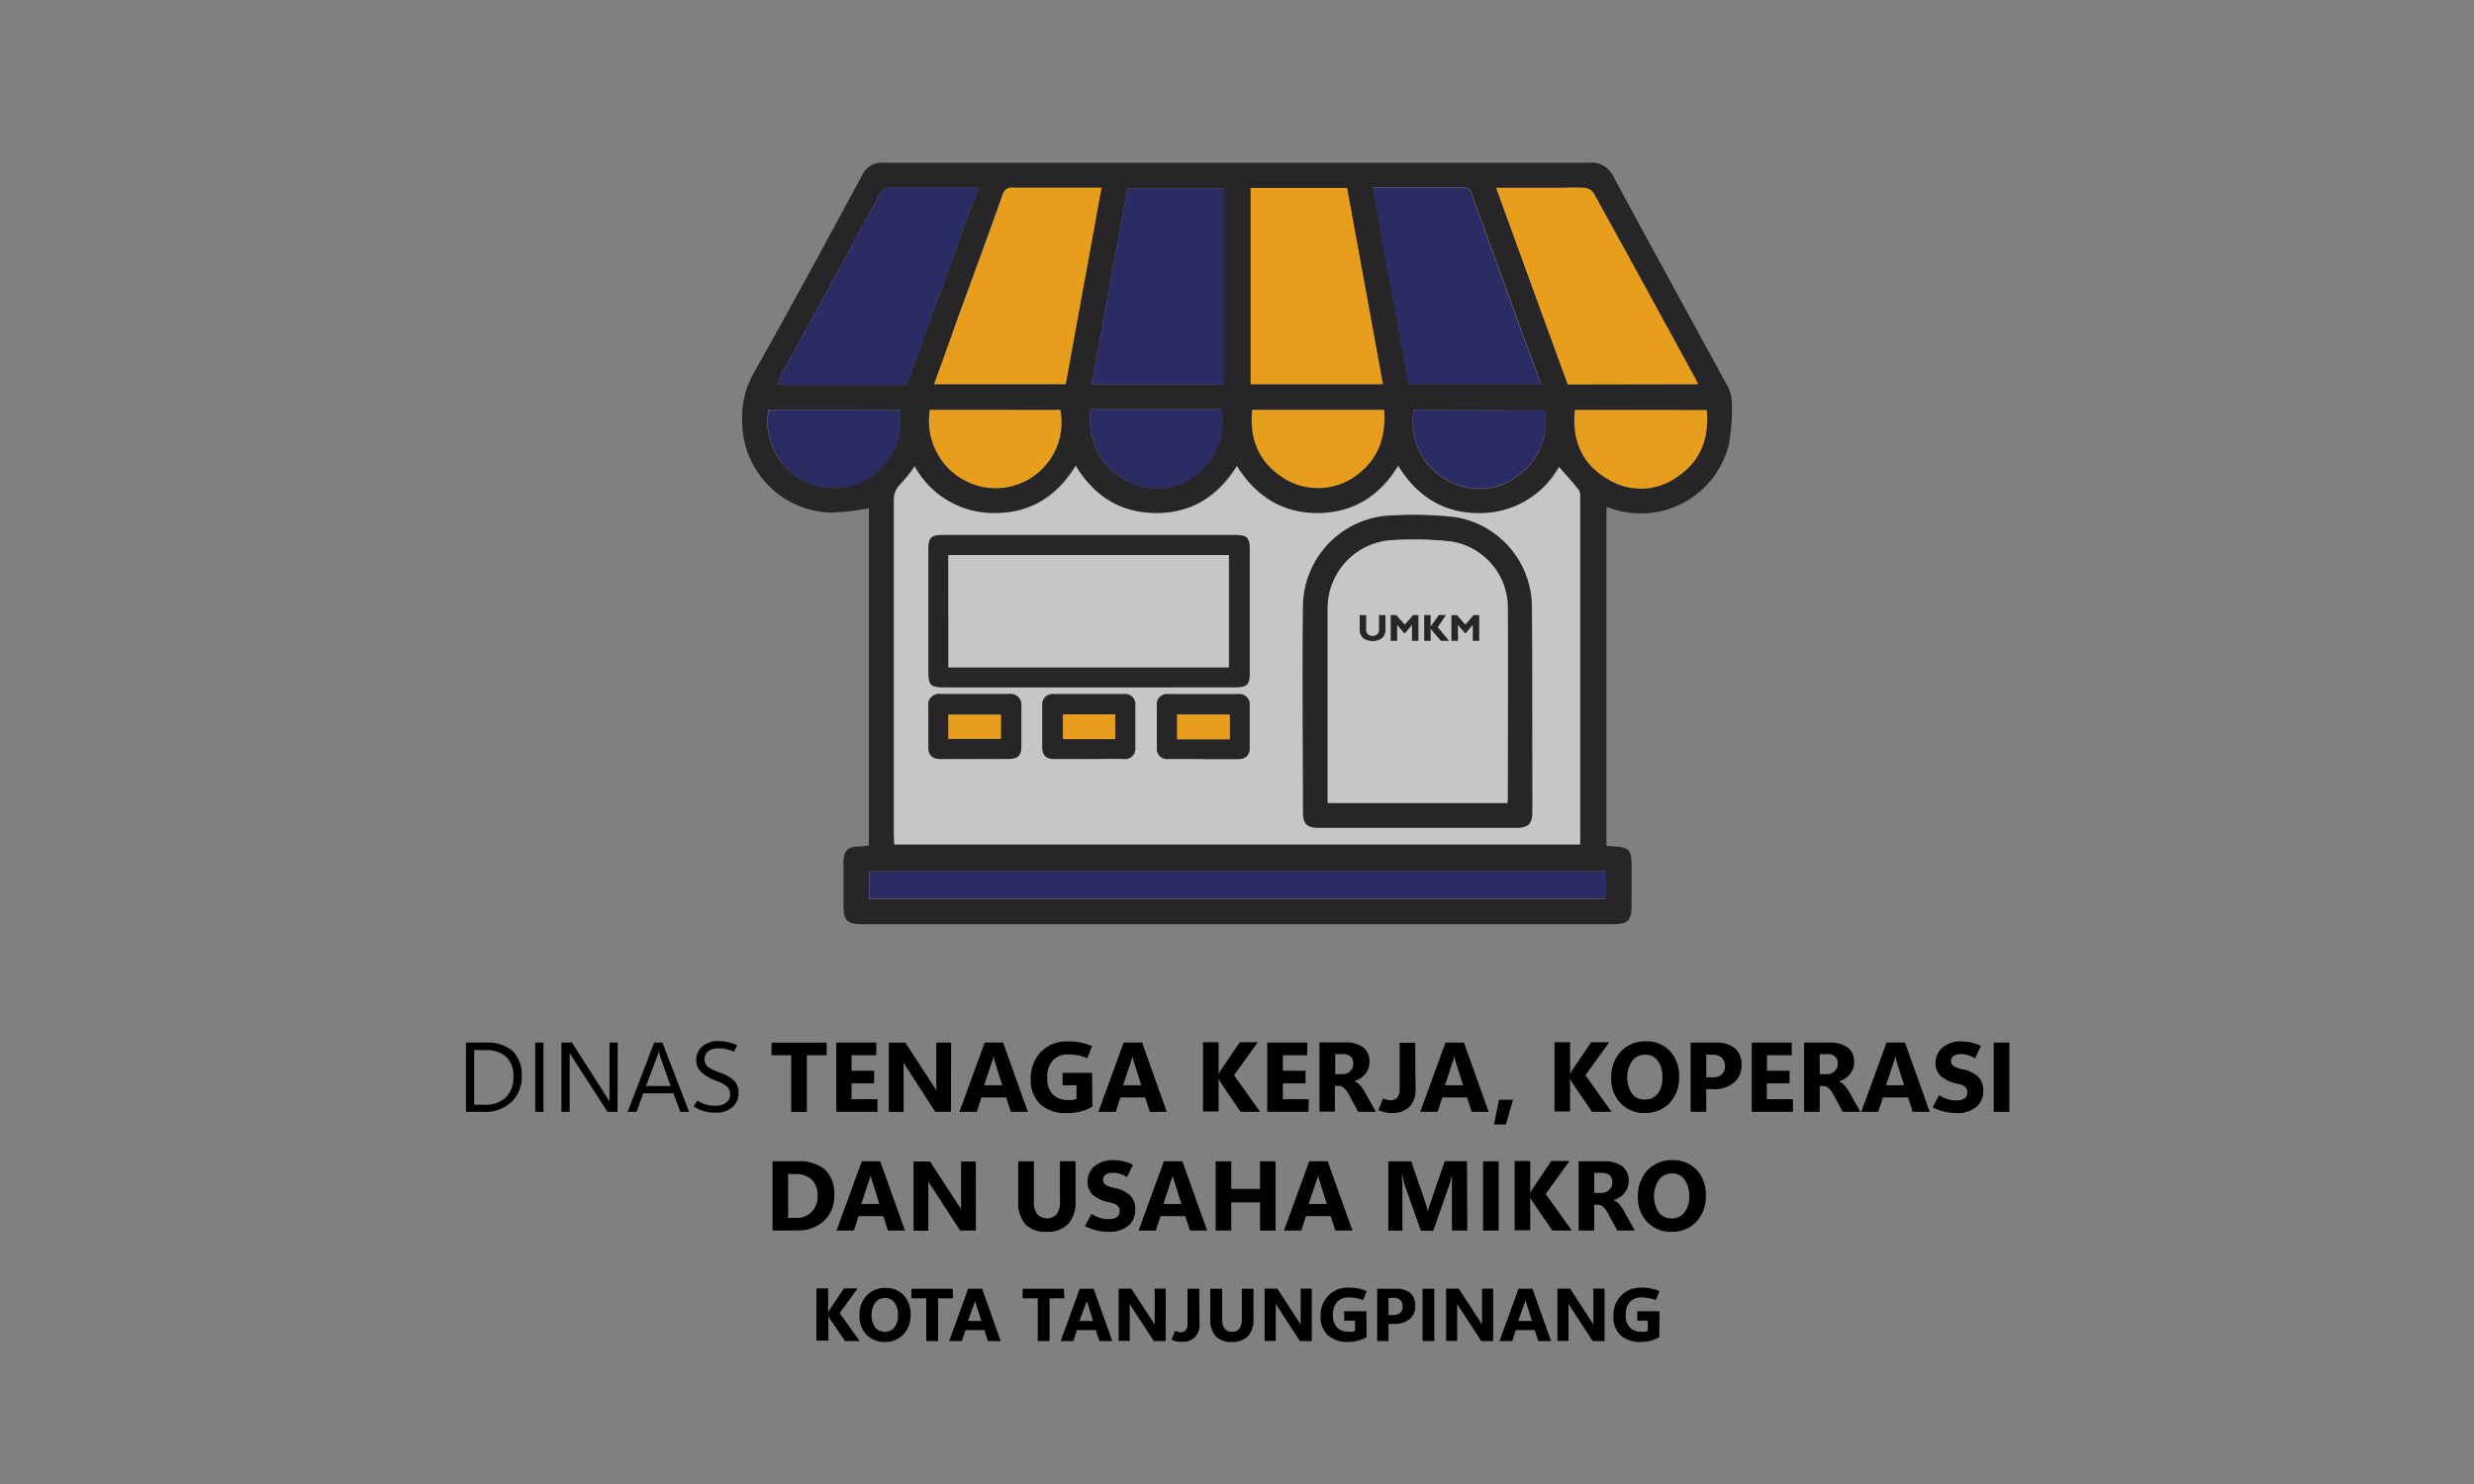 <svg id="Layer_1" data-name="Layer 1" xmlns="http://www.w3.org/2000/svg" viewBox="0 0 300 180"><rect x="0" y="0" width="300" height="180" fill="#808080" stroke="none"/><defs><style>.cls-1{fill:#c4c6c7;}.cls-2{fill:#2c2c64;}.cls-3{fill:#e69e1c;}.cls-4{fill:#fff;}.cls-5{fill:#282528;}</style></defs><path d="M56.5,134.86v-8.4h2.32a4.77,4.77,0,0,1,3.33,1,4,4,0,0,1,1.11,3.08A4.09,4.09,0,0,1,62,133.68a4.55,4.55,0,0,1-3.3,1.18Zm1-7.51V134h1.26a3.56,3.56,0,0,0,2.57-.88,3.34,3.34,0,0,0,.92-2.51,3.16,3.16,0,0,0-.86-2.42,3.63,3.63,0,0,0-2.58-.81Z"/><path d="M65.9,134.86h-1v-8.4h1Z"/><path d="M74.88,134.86H73.67l-4.32-6.69a2.43,2.43,0,0,1-.15-.26,1.59,1.59,0,0,1-.12-.27h0a3,3,0,0,1,0,.42c0,.19,0,.44,0,.73v6.07h-1v-8.4h1.28l4.21,6.59.22.35a1.72,1.72,0,0,1,.12.22h0c0-.13,0-.29,0-.5s0-.45,0-.74v-5.92h1Z"/><path d="M76.11,134.86l3.22-8.4h1l3.23,8.4H82.5l-.85-2.25H78l-.81,2.25Zm2.22-3.13h3L80,128a1.84,1.84,0,0,1-.06-.23c0-.09,0-.2-.07-.33h0c0,.12,0,.22-.06.32s0,.17-.07.24Z"/><path d="M84.09,134.22l.49-.74a3.87,3.87,0,0,0,1,.49,4.28,4.28,0,0,0,1.2.15,2.09,2.09,0,0,0,1.26-.36,1.22,1.22,0,0,0,.5-1,1.3,1.3,0,0,0-.42-1,4.55,4.55,0,0,0-1.38-.71A5.11,5.11,0,0,1,85,130a1.84,1.84,0,0,1-.57-1.41,2.07,2.07,0,0,1,.74-1.67,2.85,2.85,0,0,1,2-.64,5.08,5.08,0,0,1,1.1.12,5.27,5.27,0,0,1,1.11.39l-.37.79a4.67,4.67,0,0,0-.93-.32,4.4,4.4,0,0,0-1-.1,1.88,1.88,0,0,0-1.2.35,1.21,1.21,0,0,0-.44,1,1.08,1.08,0,0,0,.4.88,4.64,4.64,0,0,0,1.35.67,5,5,0,0,1,1.82,1,2.07,2.07,0,0,1,.55,1.52,2.22,2.22,0,0,1-.74,1.7,2.9,2.9,0,0,1-2.07.68,4.45,4.45,0,0,1-2.65-.78Z"/><path d="M100.24,128h-2.4v6.86h-1.9V128H93.56v-1.54h6.68Z"/><path d="M106.41,134.86h-5v-8.4h4.85V128h-3v1.87H106v1.54h-2.74v1.92h3.14Z"/><path d="M115.32,134.86h-1.91L110,129.58c-.11-.15-.19-.29-.26-.4l-.17-.29h0c0,.14,0,.33,0,.56s0,.49,0,.8v4.61h-1.79v-8.4h2l3.33,5.12a4,4,0,0,1,.22.34l.21.34h0a3.32,3.32,0,0,1,0-.43c0-.2,0-.44,0-.72v-4.65h1.79Z"/><path d="M116.34,134.86l3.06-8.4h2.24l3,8.4h-2.06l-.57-1.75h-3l-.56,1.75Zm3-3.23h2.2l-.93-2.91-.08-.3c0-.08,0-.19-.06-.32h0a2.05,2.05,0,0,1-.07.31c0,.08,0,.18-.08.28Z"/><path d="M132.46,134.23a5.25,5.25,0,0,1-1.36.57,6.43,6.43,0,0,1-1.7.21,4.62,4.62,0,0,1-3.18-1A4,4,0,0,1,125,130.8a4.46,4.46,0,0,1,1.21-3.2,4.36,4.36,0,0,1,3.34-1.28,7.66,7.66,0,0,1,1.47.13,7.75,7.75,0,0,1,1.41.43l-.59,1.47a6,6,0,0,0-1.13-.34,6.09,6.09,0,0,0-1.16-.11,2.49,2.49,0,0,0-1.87.71,2.89,2.89,0,0,0-.68,2.1,2.74,2.74,0,0,0,.68,2.06,2.48,2.48,0,0,0,1.78.65,2.9,2.9,0,0,0,.61,0,2,2,0,0,0,.47-.13v-1.65h-1.69v-1.51h3.58Z"/><path d="M133.19,134.86l3.06-8.4h2.24l3,8.4h-2.06l-.57-1.75h-3l-.56,1.75Zm3-3.23h2.2l-.92-2.91q-.06-.18-.09-.3c0-.08,0-.19-.06-.32h0c0,.12,0,.22-.06.31s-.05.18-.09.28Z"/><path d="M152.8,134.86h-2.37L148,131.28a.75.75,0,0,1-.1-.17c0-.08-.08-.17-.13-.29h0v4h-1.89v-8.4h1.89v3.9h0l.1-.2c0-.08.08-.17.14-.27l2.32-3.43h2.19l-2.88,4Z"/><path d="M158.67,134.86h-5v-8.4h4.84V128h-2.95v1.87h2.75v1.54h-2.75v1.92h3.15Z"/><path d="M166.84,134.86H164.7l-1.12-2.07A3.11,3.11,0,0,0,163,132a1,1,0,0,0-.62-.29h-.51v3.12H160v-8.4h3a3.7,3.7,0,0,1,2.3.6,2.1,2.1,0,0,1,.76,1.78,2.19,2.19,0,0,1-.49,1.44,2.83,2.83,0,0,1-1.35.9v0a1.53,1.53,0,0,1,.7.49,5.1,5.1,0,0,1,.56.78Zm-4.93-7v2.43h.82a1.3,1.3,0,0,0,1-.37,1.21,1.21,0,0,0,.37-.91,1.07,1.07,0,0,0-.33-.86,1.43,1.43,0,0,0-1-.29Z"/><path d="M171.65,132.11a2.91,2.91,0,0,1-.76,2.17,3,3,0,0,1-2.14.72,3.59,3.59,0,0,1-.79-.08,3.88,3.88,0,0,1-.82-.26l.58-1.44a3.08,3.08,0,0,0,.42.17,1.46,1.46,0,0,0,.44.06,1.09,1.09,0,0,0,.86-.32,1.57,1.57,0,0,0,.28-1l0-5.65h1.89Z"/><path d="M172.22,134.86l3.06-8.4h2.24l3,8.4h-2.06l-.57-1.75h-3l-.56,1.75Zm3-3.23h2.2l-.93-2.91-.08-.3c0-.08,0-.19-.06-.32h0a5.42,5.42,0,0,1-.15.59Z"/><path d="M183.47,133.39l-.86,3h-1.44l.6-3Z"/><path d="M195.42,134.86h-2.36l-2.45-3.58-.09-.17-.13-.29h0v4h-1.89v-8.4h1.89v3.9h0a1.59,1.59,0,0,1,.09-.2l.14-.27,2.32-3.43h2.2l-2.89,4Z"/><path d="M199.46,135a3.9,3.9,0,0,1-2.94-1.18,4.2,4.2,0,0,1-1.14-3.06,4.53,4.53,0,0,1,1.16-3.22,4,4,0,0,1,3.05-1.23,3.8,3.8,0,0,1,2.91,1.18,4.33,4.33,0,0,1,1.11,3.1,4.46,4.46,0,0,1-1.15,3.2A4,4,0,0,1,199.46,135Zm0-1.64a1.9,1.9,0,0,0,1.55-.7,3,3,0,0,0,.57-2,3.27,3.27,0,0,0-.55-2,1.82,1.82,0,0,0-1.53-.73,1.9,1.9,0,0,0-1.58.75,3.6,3.6,0,0,0,0,4A1.88,1.88,0,0,0,199.5,133.37Z"/><path d="M206.9,132.11v2.75H205v-8.4h3a3.52,3.52,0,0,1,2.38.69,2.56,2.56,0,0,1,.8,2.06,2.67,2.67,0,0,1-.91,2.1,3.59,3.59,0,0,1-2.44.8Zm0-4.2v2.76h.75a1.62,1.62,0,0,0,1.13-.34,1.39,1.39,0,0,0,.38-1.05,1.33,1.33,0,0,0-.38-1,1.68,1.68,0,0,0-1.13-.34Z"/><path d="M217.42,134.86h-5v-8.4h4.85V128h-3v1.87H217v1.54h-2.75v1.92h3.15Z"/><path d="M225.59,134.86h-2.14l-1.12-2.07a2.86,2.86,0,0,0-.54-.76,1,1,0,0,0-.62-.29h-.51v3.12h-1.89v-8.4h3a3.66,3.66,0,0,1,2.29.6,2.11,2.11,0,0,1,.77,1.78,2.19,2.19,0,0,1-.5,1.44,2.8,2.8,0,0,1-1.34.9v0a1.5,1.5,0,0,1,.69.49,4.5,4.5,0,0,1,.56.78Zm-4.93-7v2.43h.82a1.3,1.3,0,0,0,1-.37,1.21,1.21,0,0,0,.37-.91,1.07,1.07,0,0,0-.33-.86,1.4,1.4,0,0,0-1-.29Z"/><path d="M225.7,134.86l3.06-8.4H231l3,8.4h-2.06l-.57-1.75h-3.05l-.56,1.75Zm3-3.23h2.2l-.93-2.91-.08-.3c0-.08,0-.19-.06-.32h0c0,.12-.05.22-.07.31l-.08.28Z"/><path d="M234.35,134.31l.79-1.47a4.64,4.64,0,0,0,1.1.5,3.46,3.46,0,0,0,1,.13,1.55,1.55,0,0,0,1-.26.87.87,0,0,0,.32-.71.8.8,0,0,0-.26-.66,2,2,0,0,0-.95-.39,4.51,4.51,0,0,1-2-.92,2.11,2.11,0,0,1-.64-1.65,2.36,2.36,0,0,1,.83-1.81,3.31,3.31,0,0,1,2.31-.75,5.5,5.5,0,0,1,1.22.14,5,5,0,0,1,1.14.41l-.71,1.5a4,4,0,0,0-.92-.4,2.88,2.88,0,0,0-.79-.11,1.52,1.52,0,0,0-.89.22.73.73,0,0,0-.31.64.65.65,0,0,0,.29.58,3.17,3.17,0,0,0,1,.38,3.94,3.94,0,0,1,2,.92,2.35,2.35,0,0,1,.61,1.74,2.45,2.45,0,0,1-.84,1.93,3.59,3.59,0,0,1-2.44.74,6.33,6.33,0,0,1-1.46-.18A5.5,5.5,0,0,1,234.35,134.31Z"/><path d="M243.66,134.86h-1.9v-8.4h1.9Z"/><path d="M93.68,149.26v-8.4h3a4.84,4.84,0,0,1,3.36,1,4,4,0,0,1,1.12,3.08,4.14,4.14,0,0,1-1.22,3.13,4.52,4.52,0,0,1-3.26,1.17Zm1.89-6.86v5.33h.94a2.55,2.55,0,0,0,1.93-.74,2.78,2.78,0,0,0,.7-2,2.52,2.52,0,0,0-.7-1.89,2.63,2.63,0,0,0-1.94-.69Z"/><path d="M101.44,149.26l3.06-8.4h2.24l3,8.4h-2.06l-.57-1.75h-3l-.56,1.75Zm3-3.23h2.2l-.92-2.91q-.06-.18-.09-.3c0-.08,0-.19-.06-.32h0c0,.12,0,.22-.06.31a2.22,2.22,0,0,1-.09.28Z"/><path d="M118.34,149.26h-1.91L113,144c-.11-.15-.19-.29-.26-.4s-.13-.21-.17-.29h0c0,.15,0,.33,0,.56s0,.49,0,.8v4.61h-1.79v-8.4h2l3.33,5.12a4,4,0,0,1,.22.34c.08.11.14.23.21.34h0a3.32,3.32,0,0,1,0-.43c0-.2,0-.44,0-.72v-4.65h1.79Z"/><path d="M130.42,145.62a4,4,0,0,1-.88,2.84,3.46,3.46,0,0,1-2.65.95,3.34,3.34,0,0,1-2.56-.92,4,4,0,0,1-.86-2.79v-4.84h1.9v4.88a2.43,2.43,0,0,0,.4,1.53,1.64,1.64,0,0,0,2.37,0,2.34,2.34,0,0,0,.39-1.47v-4.95h1.89Z"/><path d="M131.56,148.71l.79-1.47a4.43,4.43,0,0,0,1.1.5,3.46,3.46,0,0,0,1,.13,1.53,1.53,0,0,0,1-.26.84.84,0,0,0,.32-.71.83.83,0,0,0-.25-.66,2.14,2.14,0,0,0-.95-.39,4.51,4.51,0,0,1-2.05-.92,2.15,2.15,0,0,1-.64-1.65,2.36,2.36,0,0,1,.83-1.81,3.31,3.31,0,0,1,2.31-.75,5.5,5.5,0,0,1,1.22.14,5,5,0,0,1,1.14.41l-.71,1.5a3.89,3.89,0,0,0-.91-.4,3,3,0,0,0-.8-.11,1.52,1.52,0,0,0-.89.22.73.73,0,0,0-.31.64.65.65,0,0,0,.29.58,3.17,3.17,0,0,0,1,.38,3.89,3.89,0,0,1,2,.92,2.35,2.35,0,0,1,.61,1.74,2.45,2.45,0,0,1-.84,1.93,3.59,3.59,0,0,1-2.44.74,6.4,6.4,0,0,1-1.46-.18A5.5,5.5,0,0,1,131.56,148.71Z"/><path d="M138.07,149.26l3.06-8.4h2.25l3,8.4H144.3l-.57-1.75h-3l-.57,1.75Zm3-3.23h2.19l-.92-2.91c0-.12-.06-.22-.09-.3a2,2,0,0,1-.05-.32h0c0,.12,0,.22-.06.31a2.22,2.22,0,0,1-.09.28Z"/><path d="M154.68,149.26h-1.89v-3.42h-3.48v3.42h-1.9v-8.4h1.9v3.35h3.48v-3.35h1.89Z"/><path d="M155.7,149.26l3.06-8.4H161l3,8.4h-2.07l-.57-1.75h-3l-.57,1.75Zm3-3.23h2.19l-.92-2.91c0-.12-.06-.22-.09-.3a2,2,0,0,1,0-.32h-.05c0,.12,0,.22-.06.31a2.22,2.22,0,0,1-.09.28Z"/><path d="M177.93,149.26h-1.87v-5c0-.27,0-.56,0-.86s0-.61,0-.94h0c-.05.26-.09.48-.13.66a3.25,3.25,0,0,1-.13.45l-2,5.71H172.3l-2-5.65-.11-.41c0-.2-.1-.45-.15-.76H170c0,.41.05.8.06,1.16s0,.7,0,1v4.64h-1.71v-8.4h2.78l1.71,5c.07.19.13.37.18.55l.12.56h0c0-.21.11-.41.16-.6s.11-.36.17-.52l1.72-5h2.7Z"/><path d="M181.73,149.26h-1.89v-8.4h1.89Z"/><path d="M190.6,149.26h-2.36l-2.45-3.58a.52.52,0,0,1-.09-.17,2.68,2.68,0,0,1-.14-.29h0v4h-1.89v-8.4h1.89v3.9h0l.1-.2c0-.08.08-.17.14-.27l2.32-3.43h2.2l-2.89,4Z"/><path d="M198.25,149.26h-2.13L195,147.2a3.19,3.19,0,0,0-.54-.77,1,1,0,0,0-.63-.29h-.51v3.12h-1.89v-8.4h3a3.66,3.66,0,0,1,2.29.6,2.11,2.11,0,0,1,.77,1.78,2.24,2.24,0,0,1-.49,1.44,2.83,2.83,0,0,1-1.35.9v0a1.58,1.58,0,0,1,.7.49,4.43,4.43,0,0,1,.55.78Zm-4.93-7v2.43h.82a1.34,1.34,0,0,0,1-.37,1.25,1.25,0,0,0,.37-.91,1.07,1.07,0,0,0-.33-.86,1.43,1.43,0,0,0-1-.29Z"/><path d="M202.7,149.41a3.93,3.93,0,0,1-2.95-1.17,4.27,4.27,0,0,1-1.13-3.07,4.52,4.52,0,0,1,1.15-3.22,4,4,0,0,1,3.06-1.23,3.8,3.8,0,0,1,2.91,1.18,4.33,4.33,0,0,1,1.11,3.1,4.46,4.46,0,0,1-1.15,3.2A4,4,0,0,1,202.7,149.41Zm0-1.63a1.9,1.9,0,0,0,1.55-.71,3,3,0,0,0,.58-2,3.27,3.27,0,0,0-.56-2,1.8,1.8,0,0,0-1.52-.73,1.89,1.89,0,0,0-1.58.75,3.6,3.6,0,0,0,0,4A1.89,1.89,0,0,0,202.73,147.78Z"/><path d="M104.25,162.66h-1.78l-1.85-2.7-.07-.13c0-.06-.06-.13-.1-.22h0v3H99v-6.34h1.42v2.94h0a1.07,1.07,0,0,0,.07-.15l.11-.2,1.75-2.59H104l-2.18,3Z"/><path d="M107.29,162.77a3,3,0,0,1-2.22-.89,3.18,3.18,0,0,1-.85-2.31,3.41,3.41,0,0,1,.87-2.43,3,3,0,0,1,2.3-.92,2.86,2.86,0,0,1,2.19.88,3.3,3.3,0,0,1,.84,2.35,3.34,3.34,0,0,1-.87,2.4A3,3,0,0,1,107.29,162.77Zm0-1.24a1.42,1.42,0,0,0,1.17-.53,2.27,2.27,0,0,0,.43-1.48,2.48,2.48,0,0,0-.42-1.53,1.38,1.38,0,0,0-1.15-.55,1.42,1.42,0,0,0-1.19.57,2.74,2.74,0,0,0,0,3A1.42,1.42,0,0,0,107.32,161.53Z"/><path d="M115.55,157.48h-1.8v5.18h-1.43v-5.18h-1.8v-1.16h5Z"/><path d="M115.1,162.66l2.3-6.34h1.69l2.26,6.34h-1.56l-.43-1.33h-2.29l-.43,1.33Zm2.28-2.44H119l-.7-2.2a2.18,2.18,0,0,0-.06-.22,1.19,1.19,0,0,1,0-.24h0c0,.09,0,.16,0,.23s0,.14-.07.21Z"/><path d="M129.07,157.48h-1.8v5.18h-1.43v-5.18H124v-1.16h5Z"/><path d="M128.62,162.66l2.3-6.34h1.7l2.25,6.34h-1.56l-.43-1.33h-2.29l-.43,1.33Zm2.28-2.44h1.65l-.69-2.2-.07-.22c0-.06,0-.14,0-.24h0c0,.09,0,.16,0,.23s0,.14-.07.21Z"/><path d="M141.35,162.66h-1.44l-2.61-4-.19-.31-.12-.22h0c0,.11,0,.25,0,.43v4.08h-1.34v-6.34h1.53l2.52,3.86.16.26c.06.08.11.17.16.25h0a2.33,2.33,0,0,1,0-.32c0-.15,0-.33,0-.55v-3.5h1.34Z"/><path d="M145.45,160.58a2.15,2.15,0,0,1-.57,1.63,2.22,2.22,0,0,1-1.61.55,3.05,3.05,0,0,1-.6-.06,3.18,3.18,0,0,1-.62-.2l.44-1.08a1.84,1.84,0,0,0,.32.12,1,1,0,0,0,.32.05.81.81,0,0,0,.65-.24,1.18,1.18,0,0,0,.22-.77l0-4.26h1.42Z"/><path d="M152,159.91a3,3,0,0,1-.66,2.14,2.6,2.6,0,0,1-2,.72,2.52,2.52,0,0,1-1.93-.7,3,3,0,0,1-.65-2.1v-3.65h1.44V160a1.86,1.86,0,0,0,.3,1.15,1.06,1.06,0,0,0,.9.38,1,1,0,0,0,.88-.37,1.75,1.75,0,0,0,.3-1.11v-3.73H152Z"/><path d="M159.07,162.66h-1.44l-2.61-4-.2-.31-.12-.22h0c0,.11,0,.25,0,.43s0,.37,0,.6v3.48h-1.35v-6.34h1.54l2.51,3.86.16.26c.06.08.11.17.16.25h0a2.33,2.33,0,0,1,0-.32c0-.15,0-.33,0-.55v-3.5h1.35Z"/><path d="M165.71,162.18a4,4,0,0,1-1,.43,5.09,5.09,0,0,1-1.28.16,3.5,3.5,0,0,1-2.4-.8,3,3,0,0,1-.89-2.38,3.35,3.35,0,0,1,.91-2.41,3.28,3.28,0,0,1,2.51-1,5.52,5.52,0,0,1,1.11.1,5.28,5.28,0,0,1,1.06.32l-.44,1.1a5.33,5.33,0,0,0-.85-.25,4.79,4.79,0,0,0-.88-.08,1.87,1.87,0,0,0-1.4.53,2.17,2.17,0,0,0-.52,1.58,2.07,2.07,0,0,0,.51,1.55,1.87,1.87,0,0,0,1.34.5,2.13,2.13,0,0,0,.46,0,1.18,1.18,0,0,0,.36-.1v-1.24H163v-1.14h2.69Z"/><path d="M168.37,160.58v2.08H167v-6.34h2.23a2.62,2.62,0,0,1,1.79.52,1.93,1.93,0,0,1,.6,1.55,2,2,0,0,1-.68,1.59,2.7,2.7,0,0,1-1.84.6Zm0-3.16v2.08h.56a1.26,1.26,0,0,0,.86-.26,1,1,0,0,0,.28-.79,1,1,0,0,0-.28-.78,1.26,1.26,0,0,0-.86-.25Z"/><path d="M173.93,162.66H172.5v-6.34h1.43Z"/><path d="M181.06,162.66h-1.44l-2.61-4-.19-.31a1.72,1.72,0,0,1-.12-.22h0c0,.11,0,.25,0,.43s0,.37,0,.6v3.48h-1.34v-6.34h1.53l2.51,3.86a2.33,2.33,0,0,1,.17.26,1.65,1.65,0,0,1,.15.25h0c0-.07,0-.18,0-.32v-4.05h1.34Z"/><path d="M181.83,162.66l2.31-6.34h1.69l2.25,6.34h-1.55l-.43-1.33h-2.3l-.42,1.33Zm2.28-2.44h1.66l-.7-2.2-.07-.22c0-.06,0-.14,0-.24h0c0,.09,0,.16-.05.23l-.06.21Z"/><path d="M194.57,162.66h-1.44l-2.61-4-.2-.31-.12-.22h0c0,.11,0,.25,0,.43s0,.37,0,.6v3.48h-1.35v-6.34h1.54l2.51,3.86.16.26c.06.08.11.17.16.25h0a2.33,2.33,0,0,1,0-.32c0-.15,0-.33,0-.55v-3.5h1.35Z"/><path d="M201.21,162.18a4,4,0,0,1-1,.43,5.09,5.09,0,0,1-1.28.16,3.5,3.5,0,0,1-2.4-.8,3,3,0,0,1-.89-2.38,3.35,3.35,0,0,1,.91-2.41,3.28,3.28,0,0,1,2.51-1,5.52,5.52,0,0,1,1.11.1,5.28,5.28,0,0,1,1.06.32l-.44,1.1a5.33,5.33,0,0,0-.85-.25,4.79,4.79,0,0,0-.88-.08,1.87,1.87,0,0,0-1.4.53,2.17,2.17,0,0,0-.52,1.58,2.07,2.07,0,0,0,.51,1.55,1.87,1.87,0,0,0,1.34.5,2.13,2.13,0,0,0,.46,0,1.18,1.18,0,0,0,.36-.1v-1.24h-1.27v-1.14h2.69Z"/><path class="cls-1" d="M108.42,102.45v-1.22q0-20.2,0-40.41a2.69,2.69,0,0,1,.86-2.16A19,19,0,0,0,111,56.52a10.88,10.88,0,0,0,9.72,5.7c4.28,0,7.52-2,9.8-5.78,2.23,3.71,5.44,5.76,9.7,5.78s7.53-2,9.84-5.74c2.27,3.64,5.47,5.74,9.73,5.74s7.54-2,9.84-5.76c2.24,3.66,5.44,5.73,9.7,5.76a10.92,10.92,0,0,0,9.79-5.63c.82.95,1.65,1.87,2.42,2.83a1.45,1.45,0,0,1,.18.84q0,20.88,0,41.76c0,.11,0,.22,0,.43Zm77.37-16.57c0-4,0-8.11,0-12.17a11.07,11.07,0,0,0-9.18-10.93,44.29,44.29,0,0,0-7.56-.23,11.13,11.13,0,0,0-11,10.94c-.11,8.38,0,16.75,0,25.12,0,1.33.5,1.82,1.84,1.82q12,0,24,0c1.5,0,1.95-.51,1.95-2Zm-53.74-2.51H149.8c1.4,0,1.74-.32,1.74-1.68q0-7.53,0-15.07c0-1.38-.35-1.72-1.72-1.72q-17.76,0-35.5,0c-1.44,0-1.74.33-1.74,1.81V81.43c0,1.68.25,1.93,1.94,1.93Zm-13.83,8.69h4c1.17,0,1.58-.36,1.6-1.49,0-1.63,0-3.27,0-4.91a1.32,1.32,0,0,0-1.53-1.47c-2.75,0-5.5,0-8.25,0a1.3,1.3,0,0,0-1.49,1.5c0,1.64,0,3.27,0,4.91,0,1,.5,1.48,1.51,1.47C115.47,92,116.84,92.06,118.22,92.06Zm13.82,0c1.41,0,2.82,0,4.23,0a1.23,1.23,0,0,0,1.42-1.34q0-2.56,0-5.13a1.23,1.23,0,0,0-1.37-1.39h-8.48a1.24,1.24,0,0,0-1.41,1.36c0,1.71,0,3.42,0,5.13,0,1,.51,1.4,1.48,1.38C129.28,92,130.66,92.06,132,92.06Zm13.77,0h0c1.41,0,2.82,0,4.23,0,1,0,1.49-.41,1.5-1.38,0-1.71,0-3.42,0-5.13a1.24,1.24,0,0,0-1.4-1.37h-8.47a1.23,1.23,0,0,0-1.38,1.38q0,2.57,0,5.13a1.23,1.23,0,0,0,1.4,1.35C143.05,92,144.43,92.06,145.81,92.06Z"/><path class="cls-2" d="M148.44,46.65H132.37l4.34-23.83h11.73Z"/><path class="cls-3" d="M151.66,22.79h11.72c1.45,7.93,2.89,15.84,4.35,23.83H151.66Z"/><path class="cls-3" d="M113.24,46.62c1-2.66,1.9-5.24,2.84-7.81,1.85-5.06,3.71-10.12,5.52-15.19a1.12,1.12,0,0,1,1.27-.89c3.53,0,7.06,0,10.77,0-1.46,8-2.9,15.91-4.35,23.87Z"/><path class="cls-2" d="M186.79,46.65h-16c-1.45-7.92-2.89-15.84-4.37-23.9h4.41c2.16,0,4.32,0,6.48,0,.53,0,.87.08,1.08.67q4.11,11.37,8.27,22.73A4.59,4.59,0,0,1,186.79,46.65Z"/><path class="cls-2" d="M94.16,46.61c.25-.5.46-.92.68-1.33,3.94-7.21,7.9-14.4,11.81-21.62a1.49,1.49,0,0,1,1.54-.93c3.12,0,6.25,0,9.37,0,.32,0,.65,0,1.12.05l-2.54,7q-2.92,8-5.84,16c-.18.5-.29.91-1,.9-4.87,0-9.74,0-14.61,0C94.54,46.68,94.4,46.64,94.16,46.61Z"/><path class="cls-3" d="M205.92,46.63H190.1c-2.89-7.92-5.77-15.82-8.7-23.88h7.29c1.15,0,2.31-.06,3.45,0a1.55,1.55,0,0,1,1.11.62q6.25,11.31,12.43,22.68C205.76,46.23,205.82,46.39,205.92,46.63Z"/><path class="cls-4" d="M194.76,105.7V109H105.38V105.7Z"/><path class="cls-2" d="M93.17,49.73h16a8.23,8.23,0,0,1-3.43,8.06,8.07,8.07,0,0,1-12.53-8.06Z"/><path class="cls-2" d="M171.44,49.73h15.87a8,8,0,0,1-3.41,8.07,7.77,7.77,0,0,1-8.83.15A8,8,0,0,1,171.44,49.73Z"/><path class="cls-3" d="M112.75,49.72h15.84A8,8,0,0,1,116.48,58,8.18,8.18,0,0,1,112.75,49.72Z"/><path class="cls-3" d="M191,49.72h16c.29,3.34-.65,6.1-3.4,8a7.58,7.58,0,0,1-8.61.41C191.82,56.32,190.58,53.45,191,49.72Z"/><path class="cls-2" d="M132.21,49.66h16a8,8,0,0,1-3,7.85,7.54,7.54,0,0,1-8.69.72C133.16,56.45,132,53.48,132.21,49.66Z"/><path class="cls-3" d="M151.83,49.72h16c.26,3.3-.68,6-3.4,8a7.85,7.85,0,0,1-8.82.29C152.64,56.1,151.48,53.3,151.83,49.72Z"/><path class="cls-5" d="M105.36,102.56V61.65a28.4,28.4,0,0,1-4.72.52A11.06,11.06,0,0,1,90,51.2a10.86,10.86,0,0,1,1.43-6c4.45-7.91,8.77-15.89,13.08-23.88a2.61,2.61,0,0,1,2.63-1.58q21.48,0,43,0c14.18,0,28.36,0,42.54,0a2.94,2.94,0,0,1,3,1.74c4.58,8.51,9.26,17,13.87,25.48a4.32,4.32,0,0,1,.46,2,23.63,23.63,0,0,1-.38,5,11,11,0,0,1-14,7.8l-.83-.26v41.09c.2,0,.37.06.55.06,2.24.09,2.5.35,2.5,2.55,0,1.53,0,3,0,4.58,0,1.88-.44,2.32-2.28,2.32H104.87c-2.25,0-2.59-.34-2.59-2.57,0-1.52,0-3,0-4.57,0-1.9.37-2.27,2.29-2.3Zm3.06-.11h83.2c0-.21,0-.32,0-.43q0-20.88,0-41.76a1.45,1.45,0,0,0-.18-.84c-.77-1-1.6-1.88-2.42-2.83a10.92,10.92,0,0,1-9.79,5.63c-4.26,0-7.46-2.1-9.7-5.76-2.3,3.77-5.56,5.77-9.84,5.76s-7.46-2.1-9.73-5.74c-2.31,3.75-5.55,5.77-9.84,5.74s-7.47-2.07-9.7-5.78c-2.28,3.76-5.52,5.79-9.8,5.78a10.88,10.88,0,0,1-9.72-5.7,19,19,0,0,1-1.69,2.14,2.69,2.69,0,0,0-.86,2.16q0,20.21,0,40.41Zm40-55.8V22.82H136.71l-4.34,23.83Zm3.22-23.86V46.62h16.07c-1.46-8-2.9-15.9-4.35-23.83ZM113.24,46.62h16c1.45-8,2.89-15.87,4.35-23.87-3.71,0-7.24,0-10.77,0a1.12,1.12,0,0,0-1.27.89c-1.81,5.07-3.67,10.13-5.52,15.19C115.14,41.38,114.21,44,113.24,46.62Zm73.55,0a4.59,4.59,0,0,0-.1-.51q-4.14-11.37-8.27-22.73c-.21-.59-.55-.67-1.08-.67-2.16,0-4.32,0-6.48,0h-4.41c1.48,8.06,2.92,16,4.37,23.9Zm-92.63,0c.24,0,.38.07.51.07,4.87,0,9.74,0,14.61,0,.73,0,.84-.4,1-.9q2.91-8,5.84-16l2.54-7c-.47,0-.8-.05-1.12-.05-3.12,0-6.25,0-9.37,0a1.49,1.49,0,0,0-1.54.93c-3.91,7.22-7.87,14.41-11.81,21.62C94.62,45.69,94.41,46.11,94.16,46.61Zm111.76,0c-.1-.24-.16-.4-.24-.55q-6.19-11.36-12.43-22.68a1.55,1.55,0,0,0-1.11-.62c-1.14-.09-2.3,0-3.45,0H181.4c2.93,8.06,5.81,16,8.7,23.88ZM194.76,105.7H105.38V109h89.38Zm-101.59-56a8.07,8.07,0,0,0,12.53,8.06,8.23,8.23,0,0,0,3.43-8.06Zm78.27,0A8,8,0,0,0,175.07,58a7.77,7.77,0,0,0,8.83-.15,8,8,0,0,0,3.41-8.07Zm-58.69,0a8.18,8.18,0,0,0,3.73,8.3,8,8,0,0,0,12.11-8.3Zm78.21,0c-.38,3.73.86,6.6,4,8.43a7.58,7.58,0,0,0,8.61-.41c2.75-1.92,3.69-4.68,3.4-8Zm-58.75-.06c-.26,3.82.95,6.79,4.26,8.57a7.54,7.54,0,0,0,8.69-.72,8,8,0,0,0,3-7.85h-16Zm19.62.06c-.35,3.58.81,6.38,3.8,8.29a7.85,7.85,0,0,0,8.82-.29c2.72-2,3.66-4.7,3.4-8Z"/><path class="cls-5" d="M185.79,85.88V98.39c0,1.54-.45,2-1.95,2q-12,0-24,0c-1.34,0-1.84-.49-1.84-1.82,0-8.37-.1-16.74,0-25.12a11.13,11.13,0,0,1,11-10.94,44.29,44.29,0,0,1,7.56.23,11.07,11.07,0,0,1,9.18,10.93C185.8,77.77,185.79,81.83,185.79,85.88Zm-3,11.51c0-.28.06-.46.06-.64,0-7.73,0-15.47,0-23.2a8.1,8.1,0,0,0-6.92-7.87,40.73,40.73,0,0,0-6.9-.17A8.28,8.28,0,0,0,161,74q0,11.15,0,22.31v1.09Z"/><path class="cls-5" d="M132.05,83.37H114.52c-1.69,0-1.94-.25-1.94-1.93V66.7c0-1.48.3-1.81,1.74-1.81q17.75,0,35.5,0c1.37,0,1.72.34,1.72,1.72q0,7.53,0,15.07c0,1.36-.34,1.68-1.74,1.68Zm-17-2.43h34V67.33H115Z"/><path class="cls-5" d="M118.22,92.06c-1.38,0-2.75,0-4.13,0-1,0-1.52-.44-1.51-1.47,0-1.64,0-3.27,0-4.91a1.3,1.3,0,0,1,1.49-1.5c2.75,0,5.5,0,8.25,0a1.32,1.32,0,0,1,1.53,1.47c0,1.64,0,3.28,0,4.91,0,1.13-.43,1.48-1.6,1.49ZM115,89.62h6.37V86.68H115Z"/><path class="cls-5" d="M132,92.06c-1.38,0-2.76,0-4.13,0-1,0-1.47-.42-1.48-1.38,0-1.71,0-3.42,0-5.13a1.24,1.24,0,0,1,1.41-1.36h8.48a1.23,1.23,0,0,1,1.37,1.39q0,2.56,0,5.13a1.23,1.23,0,0,1-1.42,1.34C134.86,92,133.45,92.06,132,92.06Zm-3.13-5.41v3h6.32v-3Z"/><path class="cls-5" d="M145.81,92.06c-1.38,0-2.76,0-4.13,0a1.23,1.23,0,0,1-1.4-1.35q0-2.56,0-5.13a1.23,1.23,0,0,1,1.38-1.38h8.47a1.24,1.24,0,0,1,1.4,1.37c0,1.71,0,3.42,0,5.13,0,1-.54,1.39-1.5,1.38-1.41,0-2.82,0-4.23,0Zm3.31-5.39h-6.38v3h6.38Z"/><path class="cls-1" d="M182.78,97.39H161V96.3q0-11.16,0-22.31a8.28,8.28,0,0,1,8-8.48,40.73,40.73,0,0,1,6.9.17,8.1,8.1,0,0,1,6.92,7.87c.06,7.73,0,15.47,0,23.2C182.84,96.93,182.8,97.11,182.78,97.39Z"/><path class="cls-1" d="M115,80.94V67.33h34V80.94Z"/><path class="cls-3" d="M115,89.62V86.68h6.37v2.94Z"/><path class="cls-3" d="M128.91,86.65h6.32v3h-6.32Z"/><path class="cls-3" d="M149.12,86.67v3h-6.38v-3Z"/><rect class="cls-2" x="105.38" y="105.7" width="89.38" height="3.26"/><path class="cls-5" d="M167.22,74.61H168v1.78a1.28,1.28,0,0,1-.4,1,2,2,0,0,1-2.31,0,1.3,1.3,0,0,1-.41-1V74.61h.78v1.8a.67.67,0,0,0,.21.52.82.82,0,0,0,.56.2.83.83,0,0,0,.58-.2.78.78,0,0,0,.22-.58Z"/><path class="cls-5" d="M170.35,75.77l1-1.16H172v3.12h-.78V75.79l-.84,1h-.12l-.84-1v1.94h-.78V74.61h.67Z"/><path class="cls-5" d="M175.34,74.61l-1,1.47,1.38,1.65h-1l-1.24-1.46v1.46h-.78V74.61h.78V76l1-1.41Z"/><path class="cls-5" d="M177.69,75.77l1-1.16h.68v3.12h-.78V75.79l-.84,1h-.12l-.84-1v1.94H176V74.61h.67Z"/></svg>